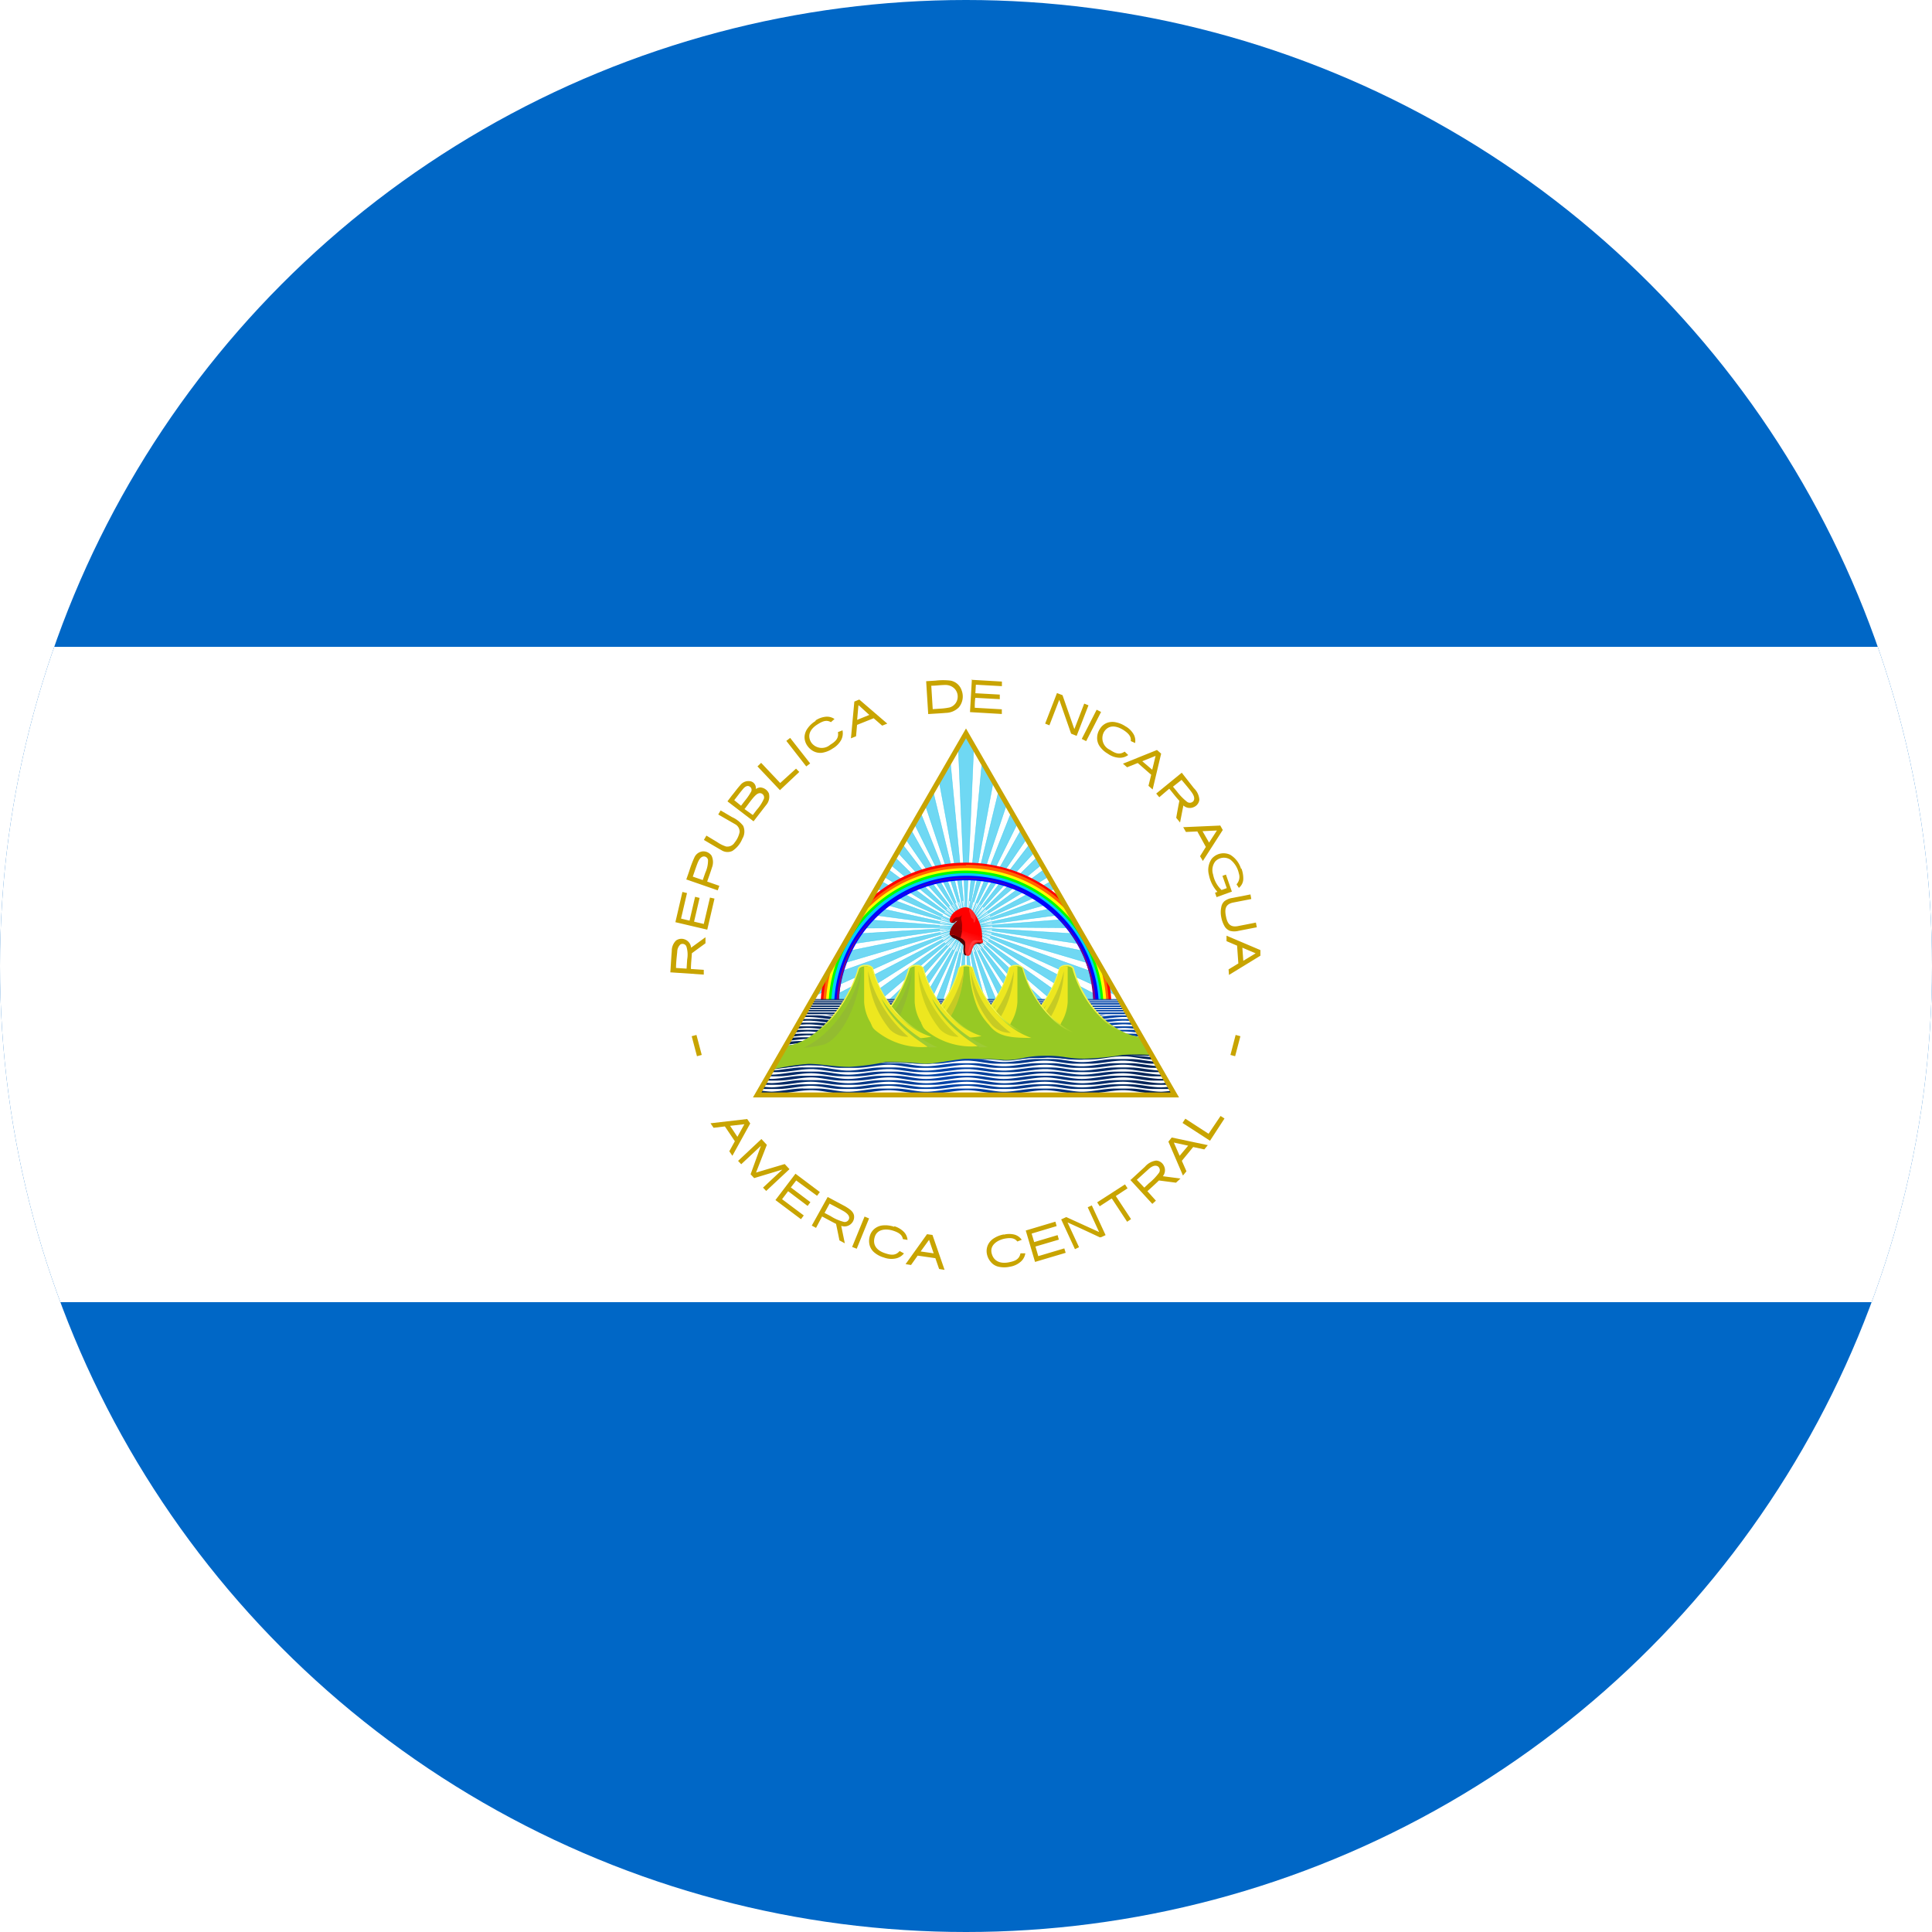 <svg id="Capa_1" data-name="Capa 1" xmlns="http://www.w3.org/2000/svg" xmlns:xlink="http://www.w3.org/1999/xlink" viewBox="0 0 227 227"><defs><style>.cls-1{fill:none;}.cls-2{clip-path:url(#clip-path);}.cls-3{fill:#0067c6;}.cls-4{fill:#fff;}.cls-5{fill:#c8a400;}.cls-6{clip-path:url(#clip-path-2);}.cls-10,.cls-11,.cls-12,.cls-13,.cls-14,.cls-15,.cls-16,.cls-17,.cls-18,.cls-19,.cls-20,.cls-21,.cls-22,.cls-23,.cls-24,.cls-25,.cls-26,.cls-27,.cls-28,.cls-29,.cls-30,.cls-31,.cls-32,.cls-33,.cls-34,.cls-35,.cls-36,.cls-37,.cls-38,.cls-39,.cls-7,.cls-8,.cls-9{fill:#17c0eb;stroke:#17c0eb;opacity:0.62;isolation:isolate;}.cls-7{stroke-width:0.05px;}.cls-8{stroke-width:0.05px;}.cls-9{stroke-width:0.05px;}.cls-10{stroke-width:0.05px;}.cls-11{stroke-width:0.05px;}.cls-12{stroke-width:0.05px;}.cls-13{stroke-width:0.05px;}.cls-14{stroke-width:0.05px;}.cls-15{stroke-width:0.05px;}.cls-16{stroke-width:0.05px;}.cls-17{stroke-width:0.05px;}.cls-18,.cls-21{stroke-width:0.05px;}.cls-19,.cls-20{stroke-width:0.05px;}.cls-22{stroke-width:0.05px;}.cls-23{stroke-width:0.05px;}.cls-24{stroke-width:0.05px;}.cls-25{stroke-width:0.05px;}.cls-26{stroke-width:0.05px;}.cls-27{stroke-width:0.05px;}.cls-28{stroke-width:0.05px;}.cls-29{stroke-width:0.05px;}.cls-30{stroke-width:0.05px;}.cls-31{stroke-width:0.05px;}.cls-32,.cls-35{stroke-width:0.05px;}.cls-33{stroke-width:0.05px;}.cls-34{stroke-width:0.05px;}.cls-36{stroke-width:0.05px;}.cls-37,.cls-39{stroke-width:0.05px;}.cls-38{stroke-width:0.05px;}.cls-40{fill:red;}.cls-41{fill:#f60;}.cls-42{fill:#ff0;}.cls-43{fill:lime;}.cls-44{fill:#0cf;}.cls-45{fill:blue;}.cls-46{fill:purple;}.cls-47{fill:#510000;}.cls-48{fill:url(#Degradado_sin_nombre_3);}.cls-49{fill:#ff2a2a;}.cls-50{fill:url(#Degradado_sin_nombre_2);}.cls-51{fill:#910000;}.cls-52{fill:#ff3a3a;}.cls-53{fill:url(#Degradado_sin_nombre_27);}.cls-54{fill:url(#Degradado_sin_nombre_27-2);}.cls-55{fill:url(#Degradado_sin_nombre_27-3);}.cls-56{fill:url(#Degradado_sin_nombre_27-4);}.cls-57{fill:url(#Degradado_sin_nombre_27-5);}.cls-58{fill:url(#Degradado_sin_nombre_27-6);}.cls-59{fill:url(#Degradado_sin_nombre_27-7);}.cls-60{fill:url(#Degradado_sin_nombre_27-8);}.cls-61{fill:url(#Degradado_sin_nombre_27-9);}.cls-62{fill:url(#Degradado_sin_nombre_27-10);}.cls-63{fill:url(#Degradado_sin_nombre_17);}.cls-64{fill:#97c924;}.cls-65{fill:#ede71f;}.cls-66{fill:#c6cb24;}.cls-67{fill:#9ecb34;}.cls-68{fill:url(#Degradado_sin_nombre_17-2);}.cls-69{fill:url(#Degradado_sin_nombre_17-3);}.cls-70{fill:url(#Degradado_sin_nombre_17-4);}.cls-71{fill:#93bc30;}.cls-72{fill:#ccd11e;}.cls-73{fill:url(#Degradado_sin_nombre_17-5);}.cls-74{fill:url(#Degradado_sin_nombre_27-11);}.cls-75{fill:url(#Degradado_sin_nombre_27-12);}.cls-76{fill:url(#Degradado_sin_nombre_27-13);}.cls-77{fill:url(#Degradado_sin_nombre_27-14);}.cls-78{fill:url(#Degradado_sin_nombre_27-15);}.cls-79{fill:url(#Degradado_sin_nombre_27-16);}.cls-80{fill:url(#Degradado_sin_nombre_27-17);}.cls-81{fill:url(#Degradado_sin_nombre_27-18);}.cls-82{fill:url(#Degradado_sin_nombre_27-19);}.cls-83{fill:url(#Degradado_sin_nombre_27-20);}</style><clipPath id="clip-path"><circle class="cls-1" cx="113.5" cy="113.5" r="113.5"/></clipPath><clipPath id="clip-path-2"><polygon class="cls-1" points="113.5 86.16 88.97 128.65 138.03 128.65 113.5 86.16"/></clipPath><linearGradient id="Degradado_sin_nombre_3" x1="113.29" y1="117.61" x2="114.02" y2="119.78" gradientTransform="matrix(1, 0, 0, -1, 0, 228)" gradientUnits="userSpaceOnUse"><stop offset="0" stop-color="#510000"/><stop offset="0.3" stop-color="#8a0000"/><stop offset="1" stop-color="#a00"/></linearGradient><linearGradient id="Degradado_sin_nombre_2" x1="113.26" y1="117.11" x2="113.83" y2="118.62" gradientTransform="matrix(1, 0, 0, -1, 0, 228)" gradientUnits="userSpaceOnUse"><stop offset="0" stop-color="#ff2a2a"/><stop offset="1" stop-color="red"/></linearGradient><linearGradient id="Degradado_sin_nombre_27" x1="92.13" y1="105.01" x2="165.25" y2="105.01" gradientTransform="matrix(1, 0, 0, -1, 0, 228)" gradientUnits="userSpaceOnUse"><stop offset="0" stop-color="#025"/><stop offset="0.5" stop-color="#04a"/><stop offset="1" stop-color="#025"/></linearGradient><linearGradient id="Degradado_sin_nombre_27-2" x1="92.13" y1="104.32" x2="165.25" y2="104.32" gradientTransform="matrix(1, 0, 0, -1, 0, 226.89)" xlink:href="#Degradado_sin_nombre_27"/><linearGradient id="Degradado_sin_nombre_27-3" x1="92.13" y1="103.64" x2="165.25" y2="103.64" gradientTransform="matrix(1, 0, 0, -1, 0, 225.77)" xlink:href="#Degradado_sin_nombre_27"/><linearGradient id="Degradado_sin_nombre_27-4" x1="92.13" y1="102.95" x2="165.25" y2="102.95" gradientTransform="matrix(1, 0, 0, -1, 0, 224.66)" xlink:href="#Degradado_sin_nombre_27"/><linearGradient id="Degradado_sin_nombre_27-5" x1="92.13" y1="102.27" x2="165.25" y2="102.27" gradientTransform="matrix(1, 0, 0, -1, 0, 223.54)" xlink:href="#Degradado_sin_nombre_27"/><linearGradient id="Degradado_sin_nombre_27-6" x1="92.13" y1="101.58" x2="165.25" y2="101.58" gradientTransform="matrix(1, 0, 0, -1, 0, 222.43)" xlink:href="#Degradado_sin_nombre_27"/><linearGradient id="Degradado_sin_nombre_27-7" x1="92.13" y1="100.89" x2="165.25" y2="100.89" gradientTransform="matrix(1, 0, 0, -1, 0, 221.31)" xlink:href="#Degradado_sin_nombre_27"/><linearGradient id="Degradado_sin_nombre_27-8" x1="92.13" y1="100.21" x2="165.25" y2="100.21" gradientTransform="matrix(1, 0, 0, -1, 0, 220.2)" xlink:href="#Degradado_sin_nombre_27"/><linearGradient id="Degradado_sin_nombre_27-9" x1="92.13" y1="99.52" x2="165.25" y2="99.52" gradientTransform="matrix(1, 0, 0, -1, 0, 219.08)" xlink:href="#Degradado_sin_nombre_27"/><linearGradient id="Degradado_sin_nombre_27-10" x1="92.13" y1="109.63" x2="165.25" y2="109.63" xlink:href="#Degradado_sin_nombre_27"/><linearGradient id="Degradado_sin_nombre_17" x1="124.46" y1="108.98" x2="124.46" y2="106.69" gradientTransform="matrix(1, 0, 0, -1, 0, 228)" gradientUnits="userSpaceOnUse"><stop offset="0" stop-color="#f5f549"/><stop offset="1" stop-color="#97c924"/></linearGradient><linearGradient id="Degradado_sin_nombre_17-2" x1="133.9" y1="108.98" x2="133.9" y2="106.69" gradientTransform="matrix(1, 0, 0, -1, -15.34, 228)" xlink:href="#Degradado_sin_nombre_17"/><linearGradient id="Degradado_sin_nombre_17-3" x1="113.49" y1="108.98" x2="113.49" y2="106.69" xlink:href="#Degradado_sin_nombre_17"/><linearGradient id="Degradado_sin_nombre_17-4" x1="106.08" y1="108.98" x2="106.08" y2="106.69" xlink:href="#Degradado_sin_nombre_17"/><linearGradient id="Degradado_sin_nombre_17-5" x1="115.57" y1="108.98" x2="115.57" y2="106.69" gradientTransform="matrix(1, 0, 0, -1, -15.43, 228)" xlink:href="#Degradado_sin_nombre_17"/><linearGradient id="Degradado_sin_nombre_27-11" x1="-425.35" y1="374.7" x2="-424.96" y2="374.7" gradientTransform="matrix(116.2, 0, 0, -5.85, 49514.72, 2316.17)" xlink:href="#Degradado_sin_nombre_27"/><linearGradient id="Degradado_sin_nombre_27-12" x1="-425.38" y1="410.36" x2="-425" y2="410.36" gradientTransform="matrix(126.73, 0, 0, -1.52, 53995.92, 752.74)" xlink:href="#Degradado_sin_nombre_27"/><linearGradient id="Degradado_sin_nombre_27-13" x1="-425.38" y1="409.84" x2="-425" y2="409.84" gradientTransform="matrix(126.73, 0, 0, -1.52, 53995.92, 751.45)" xlink:href="#Degradado_sin_nombre_27"/><linearGradient id="Degradado_sin_nombre_27-14" x1="-425.38" y1="409.32" x2="-425" y2="409.32" gradientTransform="matrix(126.73, 0, 0, -1.52, 53995.92, 750.17)" xlink:href="#Degradado_sin_nombre_27"/><linearGradient id="Degradado_sin_nombre_27-15" x1="-425.38" y1="408.8" x2="-425" y2="408.8" gradientTransform="matrix(126.73, 0, 0, -1.52, 53995.92, 748.87)" xlink:href="#Degradado_sin_nombre_27"/><linearGradient id="Degradado_sin_nombre_27-16" x1="-425.38" y1="408.28" x2="-425" y2="408.28" gradientTransform="matrix(126.73, 0, 0, -1.52, 53995.92, 747.59)" xlink:href="#Degradado_sin_nombre_27"/><linearGradient id="Degradado_sin_nombre_27-17" x1="-425.38" y1="407.76" x2="-425" y2="407.76" gradientTransform="matrix(126.73, 0, 0, -1.52, 53995.92, 746.3)" xlink:href="#Degradado_sin_nombre_27"/><linearGradient id="Degradado_sin_nombre_27-18" x1="-425.38" y1="407.24" x2="-425" y2="407.24" gradientTransform="matrix(126.73, 0, 0, -1.52, 53995.92, 745.01)" xlink:href="#Degradado_sin_nombre_27"/><linearGradient id="Degradado_sin_nombre_27-19" x1="-425.38" y1="406.72" x2="-425" y2="406.72" gradientTransform="matrix(126.73, 0, 0, -1.52, 53995.92, 743.72)" xlink:href="#Degradado_sin_nombre_27"/><linearGradient id="Degradado_sin_nombre_27-20" x1="-425.38" y1="406.2" x2="-425" y2="406.2" gradientTransform="matrix(126.73, 0, 0, -1.52, 53995.92, 742.44)" xlink:href="#Degradado_sin_nombre_27"/></defs><g class="cls-2"><path class="cls-3" d="M0-1H227V230H0Z"/><path class="cls-4" d="M0,76H227v77H0Z"/><path class="cls-5" d="M78.85,114.25l3.84.26c0-.19,0-.37,0-.56l-1.51-.1c0-.62.08-1.24.11-1.85l1.6-1.17,0-.71-1.69,1.23a1.13,1.13,0,0,0-.68-.95,1.1,1.1,0,0,0-1.08.1,1.67,1.67,0,0,0-.51,1.24c-.07.84-.11,1.68-.17,2.51Zm.58-.52c0-.63.08-1.26.14-1.89a1.22,1.22,0,0,1,.37-.87.49.49,0,0,1,.71.24,3.21,3.21,0,0,1,.09,1.51l-.07,1.09-1.24-.08Zm-.08-5.38,3.75.88.85-3.65-.53-.12-.73,3.1-1.14-.27.65-2.79-.53-.13-.65,2.8-1-.24.7-3-.54-.13-.82,3.53Zm1.35-5,3.63,1.26.19-.53-1.43-.5c.19-.55.39-1.09.56-1.64a1.77,1.77,0,0,0-.05-1.41,1.18,1.18,0,0,0-1-.5,1.2,1.2,0,0,0-1,.69,12.74,12.74,0,0,0-.62,1.63l-.35,1Zm.7-.35c.19-.55.37-1.1.58-1.64.13-.29.29-.63.62-.72a.49.49,0,0,1,.59.42,3.46,3.46,0,0,1-.32,1.48l-.3.86Zm1.31-4.31c.68.4,1.36.81,2.05,1.2a1.32,1.32,0,0,0,1.29.09,3.06,3.06,0,0,0,1.17-1.43,1.64,1.64,0,0,0,.1-1.52A3.47,3.47,0,0,0,86,96l-1.33-.78-.28.48,2,1.15a1,1,0,0,1,.51.91A2.82,2.82,0,0,1,86.31,99a1,1,0,0,1-1,.46,4,4,0,0,1-1.06-.53L83,98.18l-.28.48Zm2.77-4.53,3.06,2.34L90,94.61a1.51,1.51,0,0,0,.34-1.39,1.19,1.19,0,0,0-1-.7,1,1,0,0,0-.54.19.8.8,0,0,0-.6-.91,1.21,1.21,0,0,0-1.22.45c-.36.39-.65.82-1,1.23l-.49.65Zm.77-.12c.36-.45.7-.93,1.08-1.37.17-.2.45-.42.72-.27a.45.45,0,0,1,.19.64,7.19,7.19,0,0,1-.75,1.08l-.42.55L86.25,94Zm1.25,1c.37-.48.72-1,1.11-1.43.2-.21.46-.47.77-.41a.51.51,0,0,1,.38.63,4.8,4.8,0,0,1-.84,1.31l-.47.62-1-.72ZM89,90.05l2.64,2.79,2.27-2.14-.38-.39L91.67,92l0,0,0,0-2.24-2.37Zm3.39-3,2.34,3,.46-.35-2.35-3Zm3.44-2.34a3.1,3.1,0,0,0-.92.84,1.88,1.88,0,0,0-.38,1,1.77,1.77,0,0,0,.28,1,2.07,2.07,0,0,0,.76.71,1.74,1.74,0,0,0,1,.19,3,3,0,0,0,1.26-.5,2.64,2.64,0,0,0,1-1,1.72,1.72,0,0,0,.16-1.14l-.54.21c.14.77-.35,1.14-.91,1.49a1.51,1.51,0,0,1-2.24-.3c-.53-.9,0-1.64.79-2.12.53-.33,1-.55,1.54-.24l.42-.37a1.55,1.55,0,0,0-1-.27,2.63,2.63,0,0,0-1.23.44Zm4.55-2.27-.4,4.31.6-.24.12-1.34h0l1.95-.78,1,.87.6-.24-3.29-2.83-.6.25Zm.53.44L102.14,84l-1.43.58.15-1.69Zm7.91-2.82.24,3.84c.7-.05,1.4-.08,2.09-.14a2.21,2.21,0,0,0,1.5-.64,2,2,0,0,0,.34-2,1.7,1.7,0,0,0-1.3-1.15,7.49,7.49,0,0,0-1.77,0l-1.1.07Zm.6.51c.55,0,1.1-.09,1.66-.09a1.48,1.48,0,0,1,.88.27,1.32,1.32,0,0,1,.56,1.2,1.31,1.31,0,0,1-.94,1.17,7.12,7.12,0,0,1-.91.13l-1.08.07-.17-2.75Zm4.77-.74-.22,3.84,3.74.22,0-.55-3.18-.18c0-.39,0-.78.07-1.17l2.87.16,0-.54-2.87-.16.06-1,3.06.17,0-.54-3.62-.21Zm10,1.6-1.39,3.59.5.2,1.1-2.85.06-.15.06.17,1.33,3.81.65.26,1.39-3.59-.5-.2-1.1,2.85-.06.14-.06-.16-1.33-3.82Zm5.18,2.22-1.75,3.43-.52-.26,1.75-3.43Zm2.9,1.71a3.13,3.13,0,0,0-1.15-.49,1.83,1.83,0,0,0-1.07.07,1.68,1.68,0,0,0-.81.69,1.91,1.91,0,0,0-.33,1,1.7,1.7,0,0,0,.26,1,3,3,0,0,0,1,.93,2.49,2.49,0,0,0,1.29.47,1.64,1.64,0,0,0,1.1-.32l-.42-.4c-.64.45-1.18.15-1.73-.21a1.5,1.5,0,0,1-.66-2.16c.59-.86,1.51-.63,2.26-.16.51.34.93.72.85,1.29l.51.23a1.56,1.56,0,0,0-.16-1,2.58,2.58,0,0,0-.91-.93Zm3.67,2.76-4,1.61.49.42,1.25-.5h0l1.58,1.38-.32,1.3.49.43,1-4.21-.49-.43Zm-.16.67-.4,1.65-1.17-1,1.57-.63Zm3.07,2-3,2.45.36.43,1.17-1c.4.47.78,1,1.19,1.42-.13.65-.25,1.3-.37,2l.45.55.39-2a1.12,1.12,0,0,0,1.22.19,1.07,1.07,0,0,0,.66-.87,2.09,2.09,0,0,0-.64-1.35Zm-.07.78c.42.51.85,1,1.25,1.54.18.27.41.65.2,1a.54.54,0,0,1-.78.08A6.44,6.44,0,0,1,138.29,93l-.47-.57,1-.79ZM143.35,97l-4.33.19.32.56,1.34-.06h0l1,1.82L141,100.6l.33.56,2.34-3.64-.32-.57Zm-.37.58L142.06,99l-.77-1.34,1.69-.08Zm2.84,4.51a2.9,2.9,0,0,0-1.26-1.65,1.82,1.82,0,0,0-2.18.45,2.28,2.28,0,0,0-.34,1.9,4.14,4.14,0,0,0,1,2l-.28.1.18.52,1.8-.65-.7-2-.41.15.51,1.44-.61.22a3.34,3.34,0,0,1-1-1.83,1.67,1.67,0,0,1,.26-1.53,1.4,1.4,0,0,1,1.77-.21,2.83,2.83,0,0,1,1,1.63,1.28,1.28,0,0,1-.22,1.21c-.09.07,0,.16.07.24l.15.24a1.37,1.37,0,0,0,.52-1.08,3.31,3.31,0,0,0-.22-1.2Zm1.11,3-2.16.42a2,2,0,0,0-.9.37,1.2,1.2,0,0,0-.38.72,2.88,2.88,0,0,0,0,1.16h0a3.33,3.33,0,0,0,.4,1.09,1.23,1.23,0,0,0,.63.52,2,2,0,0,0,1,0l2.15-.42-.11-.55-2.1.41c-.94.18-1.26-.31-1.42-1.16h0c-.17-.85-.06-1.43.88-1.61l2.1-.41-.1-.55Zm1.18,6.55-4-1.7,0,.64,1.24.53h0l.15,2.09-1.15.7.05.65,3.69-2.26,0-.65Zm-.58.37-1.45.88-.11-1.54,1.56.66Zm-65.7,9.59-.56.15.62,2.35.56-.15Zm63.35,0,.56.15-.62,2.35-.55-.15Zm-57.39,9.88-4.31.5.36.53,1.33-.16h0l1.17,1.74-.65,1.18.36.53L88.15,132Zm-.33.61-.82,1.48-.86-1.29Zm2,1.74-2.74,2.57.37.39,2.31-2.16-1.21,3.34.42.45,3.31-1-2.27,2.12.37.39,2.74-2.56-.56-.6-3.37,1,1.27-3.26Zm4,4.08L91.11,141l3,2.25.33-.44-2.55-1.91.71-.94,2.29,1.73.33-.44-2.3-1.73.63-.82L96,140.5l.33-.44-2.9-2.18Zm3.77,2.76L95.38,144l.5.27.71-1.34c.55.29,1.09.59,1.64.87.14.65.27,1.29.4,1.94l.63.34-.42-2.05a1.12,1.12,0,0,0,1.2-.28,1.09,1.09,0,0,0,.29-1c-.14-.5-.63-.76-1-1l-2.08-1.11Zm.24.75c.58.31,1.17.61,1.74.94.26.18.6.43.56.78a.52.52,0,0,1-.65.42,5.44,5.44,0,0,1-1.54-.68l-.7-.37.59-1.09Zm4.11,1.52-1.46,3.57.54.21,1.45-3.56Zm3.47,1.2a3.16,3.16,0,0,0-1.23-.17,1.81,1.81,0,0,0-1,.35,1.67,1.67,0,0,0-.61.87,2,2,0,0,0-.06,1,1.7,1.7,0,0,0,.51.91,3,3,0,0,0,1.19.65,2.51,2.51,0,0,0,1.36.12,1.67,1.67,0,0,0,1-.6l-.51-.28c-.5.6-1.1.46-1.73.25-1-.33-1.47-1-1.19-1.91s1.29-1,2.13-.74c.59.19,1.09.44,1.17,1l.55.09a1.53,1.53,0,0,0-.42-.93,2.62,2.62,0,0,0-1.12-.67Zm3.87.87-2.52,3.52.64.1.78-1.1h0l2.08.3.44,1.27.64.1-1.42-4.1Zm.23.64.55,1.61-1.53-.22,1-1.38Zm8.8-.61a3.17,3.17,0,0,0-1.17.45,1.81,1.81,0,0,0-.71.8,1.72,1.72,0,0,0-.11,1.06,2,2,0,0,0,.46.93,1.63,1.63,0,0,0,.89.55,3.11,3.11,0,0,0,1.36,0,2.51,2.51,0,0,0,1.24-.57,1.6,1.6,0,0,0,.56-1h-.57c-.15.77-.74.93-1.39,1.06-1,.19-1.78-.15-2-1.08s.64-1.51,1.5-1.7c.61-.11,1.17-.14,1.52.33l.52-.2a1.57,1.57,0,0,0-.82-.6,2.56,2.56,0,0,0-1.3,0Zm2.57-.46,1.09,3.69,3.6-1.07-.16-.52-3.06.91-.33-1.13,2.75-.81-.15-.53-2.75.82-.3-1,2.94-.88-.15-.52Zm4.16-1.31,1.62,3.5.48-.23-1.35-2.91c1.25.56,2.49,1.14,3.73,1.72.09.07.17,0,.25,0l.49-.23-1.62-3.49-.48.22,1.34,2.91L125.28,143l-.63.29Zm4.23-2,.3.46,1.38-.9.05,0,0,0,1.79,2.72.46-.31-1.79-2.71,0,0,0,0,1.38-.91-.3-.46Zm3.88-2.65,2.6,2.83.42-.38-1-1.11c.46-.42.92-.83,1.36-1.26l2,.26.53-.49-2.07-.27a1.13,1.13,0,0,0,.12-1.23,1.07,1.07,0,0,0-.9-.61,2.1,2.1,0,0,0-1.32.72l-1.67,1.54Zm.78,0c.49-.44,1-.9,1.47-1.33.26-.2.63-.45,1-.25a.55.55,0,0,1,.12.78,6.7,6.7,0,0,1-1.17,1.21l-.54.51Zm3.7-4.5,1.72,4,.41-.5-.54-1.23h0l1.33-1.62,1.31.28.41-.5-4.24-.9-.4.5Zm.67.13,1.66.36-1,1.19-.68-1.55Zm1-2.31,3.23,2.09,1.7-2.61-.46-.3L142,133.21l0,0,0,0-2.73-1.77Z"/><g class="cls-6"><path class="cls-4" d="M113.5,86.18l-12.12,21-5.94,10.29h36.12l-5.67-9.82L113.5,86.18Z"/><g id="d"><g id="c"><path class="cls-7" d="M113.5,86.18l-.91,1.57.91,21.17.91-21.17Z"/><path class="cls-4" d="M113.5,105.84h0l0,1.2,0-1.2Z"/></g><g id="c-2" data-name="c"><path class="cls-8" d="M135.13,101.89l-1.78-.38-19.85,7.41,20.41-5.68Z"/><path class="cls-4" d="M116.43,108l0,0-1.12.42,1.15-.32Z"/></g><g id="c-3" data-name="c"><path class="cls-9" d="M126.87,127.31l-.19-1.8L113.5,108.92l11.71,17.66Z"/><path class="cls-4" d="M115.31,111.41l0,0-.75-.93.67,1Z"/></g><g id="c-4" data-name="c"><path class="cls-9" d="M100.13,127.31l1.66-.73,11.71-17.66-13.18,16.59Z"/><path class="cls-4" d="M111.69,111.41l0,0,.67-1-.75.93Z"/></g><g id="c-5" data-name="c"><path class="cls-8" d="M91.87,101.89l1.22,1.35,20.41,5.68-19.85-7.41Z"/><path class="cls-4" d="M110.57,108v0l1.15.32-1.12-.42Z"/></g></g><g id="d-2" data-name="d"><g id="c-6" data-name="c"><path class="cls-10" d="M116.67,86.4l-1.12,1.43-2,21.09,3.85-20.84Z"/><path class="cls-4" d="M113.93,105.87h-.05l-.12,1.2.22-1.18Z"/></g><g id="c-7" data-name="c"><path class="cls-11" d="M135.9,105l-1.71-.62-20.69,4.57,21-2.79Z"/><path class="cls-4" d="M116.53,108.38v0l-1.17.26,1.19-.16Z"/></g><g id="c-8" data-name="c"><path class="cls-12" d="M124.18,129l.06-1.82L113.5,108.92,122.64,128Z"/><path class="cls-4" d="M115,111.63l0,0-.61-1,.52,1.08Z"/></g><g id="c-9" data-name="c"><path class="cls-13" d="M97.7,125.27l1.75-.5,14-15.85L98.14,123.51Z"/><path class="cls-4" d="M111.36,111.13l0,0,.8-.9-.87.82Z"/></g><g id="c-10" data-name="c"><path class="cls-11" d="M93.06,99l1,1.5,19.42,8.47L94.87,98.82Z"/><path class="cls-4" d="M110.73,107.57l0,0,1.1.48-1-.57Z"/></g></g><g id="d-3" data-name="d"><g id="c-11" data-name="c"><path class="cls-14" d="M119.77,87.06l-1.31,1.26-5,20.6,6.71-20.1Z"/><path class="cls-4" d="M114.35,106h0l-.28,1.16.38-1.14Z"/></g><g id="c-12" data-name="c"><path class="cls-15" d="M136.23,108.12l-1.61-.85-21.12,1.65,21.19.16Z"/><path class="cls-4" d="M116.58,108.81v0l-1.19.09h1.2Z"/></g><g id="c-13" data-name="c"><path class="cls-16" d="M121.28,130.29l.31-1.79-8.09-19.58,6.39,20.2Z"/><path class="cls-4" d="M114.55,111.81l0,0-.46-1.11.36,1.14Z"/></g><g id="c-14" data-name="c"><path class="cls-16" d="M95.58,122.92l1.8-.26,16.12-13.74L96.26,121.23Z"/><path class="cls-4" d="M111.08,110.81l0,0,.91-.78-1,.7Z"/></g><g id="c-15" data-name="c"><path class="cls-15" d="M94.65,96.2l.79,1.63,18.06,11.09-17-12.59Z"/><path class="cls-4" d="M111,107.2l0,0,1,.63-1-.72Z"/></g></g><g id="d-4" data-name="d"><g id="c-16" data-name="c"><path class="cls-17" d="M122.75,88.14l-1.47,1.07-7.78,19.71,9.44-19Z"/><path class="cls-4" d="M114.75,106.11l0,0-.44,1.11.54-1.07Z"/></g><g id="c-17" data-name="c"><path class="cls-18" d="M136.12,111.29l-1.47-1.06-21.15-1.31,21,3.11Z"/><path class="cls-4" d="M116.56,109.24v0l-1.2-.08,1.18.18Z"/></g><g id="c-18" data-name="c"><path class="cls-19" d="M118.23,131.16l.56-1.73-5.29-20.51L117,129.81Z"/><path class="cls-4" d="M114.14,111.93l0,0-.3-1.16.2,1.19Z"/></g><g id="c-19" data-name="c"><path class="cls-20" d="M93.81,120.29h1.81l17.88-11.37-18.79,9.79Z"/><path class="cls-4" d="M110.84,110.46l0,0,1-.64-1.06.55Z"/></g><g id="c-20" data-name="c"><path class="cls-21" d="M96.6,93.7l.56,1.73,16.34,13.49L98.38,94.08Z"/><path class="cls-4" d="M111.21,106.86l0,0,.92.76-.85-.84Z"/></g></g><g id="d-5" data-name="d"><g id="c-21" data-name="c"><path class="cls-22" d="M125.55,89.63l-1.6.85L113.5,108.92l12-17.47Z"/><path class="cls-4" d="M115.13,106.31l0,0-.59,1,.67-1Z"/></g><g id="c-22" data-name="c"><path class="cls-23" d="M135.57,114.42l-1.31-1.26-20.76-4.24,20.32,6Z"/><path class="cls-4" d="M116.49,109.66v0l-1.18-.24,1.15.34Z"/></g><g id="c-23" data-name="c"><path class="cls-24" d="M115.09,131.6l.79-1.63-2.38-21,.57,21.18Z"/><path class="cls-4" d="M113.72,112h0l-.14-1.19,0,1.2Z"/></g><g id="c-24" data-name="c"><path class="cls-24" d="M92.42,117.44l1.79.25,19.29-8.77-20,7.09Z"/><path class="cls-4" d="M110.65,110.07l0,.05,1.09-.5-1.13.4Z"/></g><g id="c-25" data-name="c"><path class="cls-23" d="M98.88,91.5l.32,1.78,14.3,15.64-12.91-16.8Z"/><path class="cls-4" d="M111.52,106.56l0,0,.81.89-.73-1Z"/></g></g><g id="d-6" data-name="d"><g id="c-26" data-name="c"><path class="cls-25" d="M128.12,91.5l-1.71.62-12.91,16.8,14.3-15.64Z"/><path class="cls-4" d="M115.48,106.56l0,0-.73,1,.81-.89Z"/></g><g id="c-27" data-name="c"><path class="cls-26" d="M134.59,117.44,133.47,116l-20-7.09,19.29,8.77Z"/><path class="cls-4" d="M116.35,110.07l0,0-1.13-.4,1.09.5Z"/></g><g id="c-28" data-name="c"><path class="cls-27" d="M111.91,131.6l1-1.5.57-21.18-2.38,21Z"/><path class="cls-4" d="M113.29,112h0l0-1.2-.14,1.19Z"/></g><g id="c-29" data-name="c"><path class="cls-27" d="M91.44,114.42l1.74.5,20.32-6-20.76,4.24Z"/><path class="cls-4" d="M110.51,109.66l0,0,1.15-.34-1.18.24Z"/></g><g id="c-30" data-name="c"><path class="cls-26" d="M101.45,89.63l.06,1.82,12,17.47L103.05,90.48Z"/><path class="cls-4" d="M111.87,106.31l0,0,.68,1-.6-1Z"/></g></g><g id="d-7" data-name="d"><g id="c-31" data-name="c"><path class="cls-28" d="M130.4,93.7l-1.78.38L113.5,108.92l16.34-13.49Z"/><path class="cls-4" d="M115.79,106.86l0,0-.85.84.92-.76Z"/></g><g id="c-32" data-name="c"><path class="cls-29" d="M133.19,120.29l-.9-1.58-18.79-9.79,17.88,11.37Z"/><path class="cls-4" d="M116.17,110.46l0,0-1.06-.55,1,.64Z"/></g><g id="c-33" data-name="c"><path class="cls-30" d="M108.77,131.16l1.22-1.35,3.51-20.89-5.29,20.51Z"/><path class="cls-4" d="M112.86,111.93h0l.2-1.19-.3,1.16Z"/></g><g id="c-34" data-name="c"><path class="cls-30" d="M90.89,111.29l1.65.74,21-3.11-21.15,1.31Z"/><path class="cls-4" d="M110.44,109.24v.05l1.18-.18-1.19.08Z"/></g><g id="c-35" data-name="c"><path class="cls-29" d="M104.25,88.14,104.06,90l9.44,19-7.78-19.71Z"/><path class="cls-4" d="M112.25,106.11l0,0,.54,1.07-.44-1.11Z"/></g></g><g id="d-8" data-name="d"><g id="c-36" data-name="c"><path class="cls-31" d="M132.35,96.2l-1.81.13-17,12.59,18.06-11.09Z"/><path class="cls-4" d="M116.05,107.2l0,0-1,.72,1-.63Z"/></g><g id="c-37" data-name="c"><path class="cls-32" d="M131.42,122.92l-.68-1.69L113.5,108.92l16.12,13.74Z"/><path class="cls-4" d="M115.93,110.81l0,0-1-.7.91.78Z"/></g><g id="c-38" data-name="c"><path class="cls-33" d="M105.72,130.29l1.39-1.17,6.39-20.2-8.09,19.58Z"/><path class="cls-4" d="M112.45,111.81h0l.36-1.14-.46,1.11Z"/></g><g id="c-39" data-name="c"><path class="cls-34" d="M90.77,108.12l1.54,1,21.19-.16-21.12-1.65Z"/><path class="cls-4" d="M110.43,108.81v0h1.2l-1.19-.09Z"/></g><g id="c-40" data-name="c"><path class="cls-35" d="M107.23,87.06l-.44,1.76,6.71,20.1-5-20.6Z"/><path class="cls-4" d="M112.65,106h-.05l.38,1.14L112.7,106Z"/></g></g><g id="d-9" data-name="d"><g id="c-41" data-name="c"><path class="cls-36" d="M133.94,99l-1.81-.13-18.63,10.1,19.42-8.47Z"/><path class="cls-4" d="M116.27,107.57l0,0-1,.57,1.1-.48Z"/></g><g id="c-42" data-name="c"><path class="cls-37" d="M129.3,125.27l-.44-1.76L113.5,108.92l14,15.85Z"/><path class="cls-4" d="M115.64,111.13l0,0-.86-.82.79.9Z"/></g><g id="c-43" data-name="c"><path class="cls-38" d="M102.82,129l1.54-1,9.14-19.11-10.74,18.26Z"/><path class="cls-4" d="M112.06,111.63l0,0,.52-1.08-.61,1Z"/></g><g id="c-44" data-name="c"><path class="cls-38" d="M91.11,105l1.39,1.16,21,2.79-20.69-4.57Z"/><path class="cls-4" d="M110.47,108.38v.05l1.19.16-1.17-.26Z"/></g><g id="c-45" data-name="c"><path class="cls-39" d="M110.34,86.4l-.68,1.68,3.84,20.84-2-21.09Z"/><path class="cls-4" d="M113.07,105.87h0l.22,1.18-.12-1.2Z"/></g></g><path class="cls-40" d="M113.5,101.36a17,17,0,0,0-11.15,4.14l-5.65,9.78a17.83,17.83,0,0,0-.29,3.18h1.94a15.15,15.15,0,0,1,30.3,0h1.94a17.58,17.58,0,0,0-.29-3.18l-5.65-9.78A17,17,0,0,0,113.5,101.36Z"/><path class="cls-41" d="M113.5,101.67a16.72,16.72,0,0,0-11.66,4.72l-4.63,8a16.19,16.19,0,0,0-.49,4h1.63a15.15,15.15,0,0,1,30.3,0h1.64a17,17,0,0,0-.5-4.06l-4.63-8a16.72,16.72,0,0,0-11.66-4.72Z"/><path class="cls-42" d="M113.5,102a16.41,16.41,0,0,0-12.3,5.51l-3.35,5.81a16.37,16.37,0,0,0-.82,5.15h1.32a15.15,15.15,0,0,1,30.3,0H130a16.24,16.24,0,0,0-.82-5.15l-3.35-5.81A16.41,16.41,0,0,0,113.5,102Z"/><path class="cls-43" d="M113.5,102.29a16.15,16.15,0,0,0-13.44,7.18L99,111.35a16.06,16.06,0,0,0-1.65,7.11h1a15.15,15.15,0,0,1,30.3,0h1a16,16,0,0,0-1.65-7.1l-1.09-1.9a16.15,16.15,0,0,0-13.43-7.17Z"/><path class="cls-44" d="M113.5,102.6a15.86,15.86,0,0,0-15.86,15.86h.71a15.15,15.15,0,0,1,30.3,0h.71A15.86,15.86,0,0,0,113.5,102.6Z"/><path class="cls-45" d="M113.5,102.9A15.56,15.56,0,0,0,98,118.46h.52a15,15,0,0,1,30.06,0h.53A15.56,15.56,0,0,0,113.5,102.9Z"/><path class="cls-46" d="M113.5,103.21a15.24,15.24,0,0,0-15.24,15.25v.28h.31v-.28a14.94,14.94,0,1,1,29.87,0c0,.09,0,.19,0,.28h.31v-.28A15.24,15.24,0,0,0,113.5,103.21Z"/><path class="cls-47" d="M113.65,109.94c-.25,0-.47-.18-.68-.23a.85.85,0,0,0-.28.8c.1,0,.12.14.34.33s.19.3.17.76c0,.19,0,.61.23.65s.36-.14.42-.45a1.85,1.85,0,0,1,.26-.66c.12-.71-.07-1-.46-1.2Z"/><path class="cls-40" d="M112.41,108.17c-.23,0-.59.39-.75.18a.54.54,0,0,1,0-.54,1.8,1.8,0,0,1,.83-.89c.92-.54,1.5-.37,2,.4a5.15,5.15,0,0,1,.86,2.07c0,.2.11.54-.06.72-.52.53-1.77-.55-2.5-.38-.25.06-.53.24-.76.08s0-.38.1-.5a2,2,0,0,0,.53-1.21c0-.18,0,.06-.2.07Z"/><path class="cls-48" d="M112.32,107.79c-.42.17-.37.42-.58.61a.44.44,0,0,0,.52-.11,1.39,1.39,0,0,1,.26-.14,2.09,2.09,0,0,0-.26.26,2,2,0,0,0-.52.71,1.78,1.78,0,0,0-.14.69,1.07,1.07,0,0,0,.6.47c.78.32.93.94,1.72.94.63,0,.53-.4,1-.32s.66-.26.25-.47a5.34,5.34,0,0,0-2.07,0,9.12,9.12,0,0,1-.06-1.69c0-.68-.24-.72,0-1.27-.22.34-.49.28-.77.31Z"/><path class="cls-49" d="M113.86,106.73a1.16,1.16,0,0,0,0,.23c0,.13.07.27.11.39s.06.22.09.35.15.2.27.28,0,.4.12.41.19-.41.19-.48a2.29,2.29,0,0,0,0-.25c0-.11-.1-.22-.16-.33h0a.75.75,0,0,0-.07-.12,1.36,1.36,0,0,0-.3-.33l0,0-.1-.07-.08,0Z"/><path class="cls-50" d="M114,109.66c-.28-.07-.55-.21-.78-.28-.47-.14-1-.44-1.3-.31-.12.05-.11.17-.15.35s-.23.51,0,.41,1,.28,1.19.42a1,1,0,0,1,.42.4,2.88,2.88,0,0,1,0,.88c0,.22.05.71.27.77s.41-.13.5-.48a2.48,2.48,0,0,1,.29-.74.75.75,0,0,1,.51-.33c.22,0,.54.18.54-.08s-.15-.33-.09-.56-.15-.14-.32-.22c-.4-.12-.76-.16-1-.23Z"/><path class="cls-51" d="M112.87,110.24c-.13-.07-.89-.57-1.17-.41-.09,0-.12,0-.12-.1a1.15,1.15,0,0,1,.07-.34.74.74,0,0,1,.19-.4c.27-.23.88.22,1.2.34,0,.16-.18.9-.17.91Z"/><path class="cls-52" d="M114.18,111.19c.35-.62.58-.54,1-.53.14,0,.18-.13.15-.26-.11.24-.64,0-.93.1-.61.27-.5,1.45-.78,1.57.3.25.43-.67.55-.88Z"/><path class="cls-4" d="M95.44,117.46l-3.83,6.63h43.78l-3.83-6.63Z"/><g id="i"><path id="h" class="cls-53" d="M94.13,122.74a15,15,0,0,0-1.81.13l-.19.33c.94-.08,1.81-.25,2.75-.27,1.27,0,2.42.32,3.77.32.59,0,1.17,0,1.74,0,1.35,0,2.5-.29,3.77-.32s2.43.32,3.78.32c.58,0,1.22,0,1.74,0,1.35,0,2.49-.29,3.76-.32s2.41.32,3.76.32c.59,0,1.17,0,1.75,0,1.35,0,2.5-.29,3.77-.32s2.42.32,3.77.32c.58,0,1.16,0,1.74,0,1.35,0,2.49-.29,3.76-.32,1,0,1.89.2,2.88.28l-.2-.35a14.92,14.92,0,0,0-1.68-.12c-.59,0-1.17,0-1.75,0-1.35,0-2.49.29-3.76.32s-2.42-.32-3.77-.32c-.58,0-1.16,0-1.74,0-1.35,0-2.5.29-3.77.32s-2.42-.32-3.76-.32c-.59,0-1.18,0-1.76,0-1.34,0-2.49.29-3.76.32s-2.41-.32-3.76-.32c-.58,0-1.16,0-1.74,0-1.35,0-2.5.29-3.77.32s-2.42-.32-3.76-.32c-.59,0-1.18,0-1.76,0Z"/><path id="h-2" data-name="h" class="cls-54" d="M94.13,122.31a13.15,13.15,0,0,0-1.81.14l-.19.32c.94-.08,1.81-.25,2.75-.27,1.27,0,2.42.32,3.77.32h1.74c1.35,0,2.5-.29,3.77-.32s2.43.32,3.78.32h1.74c1.35,0,2.49-.29,3.76-.32s2.41.32,3.76.32H119c1.35,0,2.5-.29,3.77-.32s2.42.32,3.77.32h1.74c1.35,0,2.49-.29,3.76-.32,1,0,1.89.2,2.88.28l-.2-.35a14.92,14.92,0,0,0-1.68-.12c-.59,0-1.17,0-1.75,0-1.35,0-2.49.29-3.76.32s-2.42-.32-3.77-.32c-.58,0-1.16,0-1.74,0-1.35,0-2.5.29-3.77.32s-2.42-.32-3.76-.32c-.59,0-1.18,0-1.76,0-1.34,0-2.49.29-3.76.32s-2.41-.32-3.76-.32c-.58,0-1.16,0-1.74,0-1.35,0-2.5.29-3.77.32s-2.42-.32-3.76-.32c-.59,0-1.18,0-1.76,0Z"/><path id="h-3" data-name="h" class="cls-55" d="M94.13,121.88a13.15,13.15,0,0,0-1.81.14l-.19.32c.94-.08,1.81-.25,2.75-.27,1.27,0,2.42.32,3.77.32.59,0,1.17,0,1.74,0,1.35,0,2.5-.29,3.77-.32s2.43.32,3.78.32c.58,0,1.22,0,1.74,0,1.35,0,2.49-.29,3.76-.32s2.41.32,3.76.32c.59,0,1.17,0,1.75,0,1.35,0,2.5-.29,3.77-.32s2.42.32,3.77.32c.58,0,1.16,0,1.74,0,1.35,0,2.49-.29,3.76-.32,1,0,1.89.2,2.88.28l-.2-.35a14.92,14.92,0,0,0-1.68-.12c-.59,0-1.17,0-1.75,0-1.35,0-2.49.29-3.76.32s-2.42-.32-3.77-.32c-.58,0-1.16,0-1.74,0-1.35,0-2.5.29-3.77.32s-2.42-.32-3.76-.32c-.59,0-1.18,0-1.76,0-1.34,0-2.49.29-3.76.32s-2.41-.32-3.76-.32c-.58,0-1.16,0-1.74,0-1.35,0-2.5.29-3.77.32s-2.42-.32-3.76-.32c-.59,0-1.18,0-1.76,0Z"/></g><g id="i-2" data-name="i"><path id="h-4" data-name="h" class="cls-56" d="M94.13,121.45a14.93,14.93,0,0,0-1.81.14l-.19.32c.94-.08,1.81-.25,2.75-.27,1.27,0,2.42.32,3.77.32h1.74c1.35,0,2.5-.29,3.77-.32s2.43.32,3.78.32h1.74c1.35,0,2.49-.29,3.76-.32s2.41.32,3.76.32H119c1.35,0,2.5-.29,3.77-.32s2.42.32,3.77.32h1.74c1.35,0,2.49-.29,3.76-.32,1,0,1.89.2,2.88.28l-.2-.35a14.92,14.92,0,0,0-1.68-.12c-.59,0-1.17,0-1.75,0-1.35,0-2.49.29-3.76.32s-2.42-.32-3.77-.32c-.58,0-1.16,0-1.74,0-1.35,0-2.5.29-3.77.32s-2.42-.32-3.76-.32c-.59,0-1.18,0-1.76,0-1.34,0-2.49.29-3.76.32s-2.41-.32-3.76-.32c-.58,0-1.16,0-1.74,0-1.35,0-2.5.29-3.77.32s-2.42-.32-3.76-.32c-.59,0-1.18,0-1.76,0Z"/><path id="h-5" data-name="h" class="cls-57" d="M94.13,121a14.93,14.93,0,0,0-1.81.14l-.19.32c.94-.08,1.81-.25,2.75-.27,1.27,0,2.42.32,3.77.32.59,0,1.17,0,1.74,0,1.35,0,2.5-.29,3.77-.32s2.43.32,3.78.32c.58,0,1.22,0,1.74,0,1.35,0,2.49-.29,3.76-.32s2.41.32,3.76.32c.59,0,1.17,0,1.75,0,1.35,0,2.5-.29,3.77-.32s2.42.32,3.77.32c.58,0,1.16,0,1.74,0,1.35,0,2.49-.29,3.76-.32,1,0,1.89.2,2.88.28l-.2-.34A12.86,12.86,0,0,0,133,121c-.59,0-1.17,0-1.75,0-1.35,0-2.49.29-3.76.32s-2.42-.32-3.77-.32c-.58,0-1.16,0-1.74,0-1.35,0-2.5.29-3.77.32s-2.42-.32-3.76-.32c-.59,0-1.18,0-1.76,0-1.34,0-2.49.29-3.76.32s-2.41-.32-3.76-.32c-.58,0-1.16,0-1.74,0-1.35,0-2.5.29-3.77.32s-2.42-.32-3.76-.32c-.59,0-1.18,0-1.76,0Z"/><path id="h-6" data-name="h" class="cls-58" d="M94.13,120.59a14.93,14.93,0,0,0-1.81.14l-.19.32c.94-.08,1.81-.25,2.75-.27,1.27,0,2.42.32,3.77.32.59,0,1.17,0,1.74,0,1.35,0,2.5-.29,3.77-.32s2.43.32,3.78.32h1.74c1.35,0,2.49-.29,3.76-.32s2.41.32,3.76.32c.59,0,1.17,0,1.75,0,1.35,0,2.5-.29,3.77-.32s2.42.32,3.77.32c.58,0,1.16,0,1.74,0,1.35,0,2.49-.29,3.76-.32,1,0,1.89.2,2.88.28l-.2-.34a12.86,12.86,0,0,0-1.68-.13c-.59,0-1.17,0-1.75,0-1.35,0-2.49.29-3.76.32s-2.42-.32-3.77-.32c-.58,0-1.16,0-1.74,0-1.35,0-2.5.29-3.77.32s-2.42-.32-3.76-.32c-.59,0-1.18,0-1.76,0-1.34,0-2.49.29-3.76.32s-2.41-.32-3.76-.32c-.58,0-1.16,0-1.74,0-1.35,0-2.5.29-3.77.32s-2.42-.32-3.76-.32c-.59,0-1.18,0-1.76,0Z"/></g><g id="i-3" data-name="i"><path id="h-7" data-name="h" class="cls-59" d="M94.13,120.16a14.93,14.93,0,0,0-1.81.14l-.19.32c.94-.08,1.81-.25,2.75-.27,1.27,0,2.42.32,3.77.32.59,0,1.17,0,1.74,0,1.35,0,2.5-.29,3.77-.32s2.43.32,3.78.32c.58,0,1.22,0,1.74,0,1.35,0,2.49-.29,3.76-.32s2.41.32,3.76.32c.59,0,1.17,0,1.75,0,1.35,0,2.5-.29,3.77-.32s2.42.32,3.77.32c.58,0,1.16,0,1.74,0,1.35,0,2.49-.29,3.76-.32,1,0,1.89.2,2.88.28l-.2-.34a12.86,12.86,0,0,0-1.68-.13c-.59,0-1.17,0-1.75,0-1.35,0-2.49.29-3.76.32s-2.42-.32-3.77-.32c-.58,0-1.16,0-1.74,0-1.35,0-2.5.29-3.77.32s-2.42-.32-3.76-.32c-.59,0-1.18,0-1.76,0-1.34,0-2.49.29-3.76.32s-2.41-.32-3.76-.32c-.58,0-1.16,0-1.74,0-1.35,0-2.5.29-3.77.32s-2.42-.32-3.76-.32c-.59,0-1.18,0-1.76,0Z"/><path id="h-8" data-name="h" class="cls-60" d="M94.13,119.73a14.93,14.93,0,0,0-1.81.14l-.19.33c.94-.09,1.81-.25,2.75-.28,1.27,0,2.42.32,3.77.32.59,0,1.17,0,1.74,0,1.35,0,2.5-.29,3.77-.32s2.43.32,3.78.32h1.74c1.35,0,2.49-.29,3.76-.32s2.41.32,3.76.32c.59,0,1.17,0,1.75,0,1.35,0,2.5-.29,3.77-.32s2.42.32,3.77.32c.58,0,1.16,0,1.74,0,1.35,0,2.49-.29,3.76-.32,1,0,1.89.2,2.88.28l-.2-.34a12.86,12.86,0,0,0-1.68-.13c-.59,0-1.17,0-1.75,0-1.35,0-2.49.29-3.76.32s-2.42-.32-3.77-.32c-.58,0-1.16,0-1.74,0-1.35,0-2.5.29-3.77.32s-2.42-.32-3.76-.32c-.59,0-1.18,0-1.76,0-1.34,0-2.49.29-3.76.32s-2.41-.32-3.76-.32c-.58,0-1.16,0-1.74,0-1.35,0-2.5.29-3.77.32s-2.42-.32-3.76-.32c-.59,0-1.18,0-1.76,0Z"/><path id="h-9" data-name="h" class="cls-61" d="M94.13,119.3a14.93,14.93,0,0,0-1.81.14l-.19.33c.94-.09,1.81-.25,2.75-.28,1.27,0,2.42.32,3.77.32.59,0,1.17,0,1.74,0,1.35,0,2.5-.29,3.77-.32s2.43.32,3.78.32c.58,0,1.22,0,1.74,0,1.35,0,2.49-.29,3.76-.32s2.41.32,3.76.32c.59,0,1.17,0,1.75,0,1.35,0,2.5-.29,3.77-.32s2.42.32,3.77.32c.58,0,1.16,0,1.74,0,1.35,0,2.49-.29,3.76-.32,1,0,1.89.2,2.88.28l-.2-.34a12.86,12.86,0,0,0-1.68-.13c-.59,0-1.17,0-1.75,0-1.35,0-2.49.29-3.76.32s-2.42-.32-3.77-.32c-.58,0-1.16,0-1.74,0-1.35,0-2.5.29-3.77.32s-2.42-.32-3.76-.32c-.59,0-1.18,0-1.76,0-1.34,0-2.49.29-3.76.32s-2.41-.32-3.76-.32c-.58,0-1.16,0-1.74,0-1.35,0-2.5.29-3.77.32s-2.42-.32-3.76-.32c-.59,0-1.18,0-1.76,0Z"/></g><path class="cls-62" d="M95.49,117.38l0,.09h36.12l-.05-.09Zm-.08.15,0,.08h36.28l0-.08Zm-.08.13-.08.14h36.5l-.08-.14Zm-.12.21-.1.17h36.78l-.1-.17Zm-.16.27-.09.17H132l-.09-.17Zm-.15.27-.09.16H132.2l-.1-.16Zm-.15.26-.1.17h37.7l-.1-.17Zm-.17.29-.11.2h38.07l-.12-.2Zm2.5.28c1.33.26,1.46,0,1.46,0Zm31.38,0s.13.26,1.46,0Z"/><g id="k"><path class="cls-63" d="M125.29,113.37a1,1,0,0,0-.85.34c-1.06,4.07-4.55,8.21-8.71,8.21h-3.11v4.15h23.69l-2.38-4.22c-3.74-.56-6.8-4.38-7.77-8.14a1,1,0,0,0-.87-.34Z"/><path class="cls-64" d="M125.29,113.54a1.19,1.19,0,0,0-.59.13.39.39,0,0,0-.12.11h0a12.85,12.85,0,0,1-3.21,5.66,8,8,0,0,1-5.62,2.63h-3v3.82h23.44L134,122a8.41,8.41,0,0,1-4.8-2.58,13,13,0,0,1-3.21-5.66h0a.93.93,0,0,0-.13-.1,1.08,1.08,0,0,0-.6-.14Z"/><path class="cls-65" d="M125.29,113.54h.16c0,1.16,0,3.12,0,4.16a5.28,5.28,0,0,1-.77,2.48c-.21.6-.38.37-.91,1.1a10,10,0,0,1-2,.47,15,15,0,0,1-4.19,0,8.85,8.85,0,0,0,3.76-2.36,10.17,10.17,0,0,0,.82-.92,12.74,12.74,0,0,0,1.16-1.73c.14-.24.27-.48.39-.73s.34-.75.48-1.13c.05-.12.09-.25.13-.38s.16-.51.23-.77h0a.39.39,0,0,1,.12-.11l.22-.09h0a1.71,1.71,0,0,1,.36,0Z"/><path class="cls-66" d="M125,114.09a11.38,11.38,0,0,1-2.56,6.86,3,3,0,0,1-2.17.87A14.86,14.86,0,0,0,125,114.09Z"/><path class="cls-67" d="M122.93,118.09a11.94,11.94,0,0,1-3.4,3.86,9.91,9.91,0,0,1-1.08,0c1-.09,3.16-2,4.48-3.88Z"/></g><g id="k-2" data-name="k"><path class="cls-68" d="M119.39,113.37a1,1,0,0,0-.86.34c-1.06,4.07-4.55,8.21-8.7,8.21h-3.11v4.15H130.4L128,121.85c-3.74-.56-6.79-4.38-7.77-8.14a1,1,0,0,0-.86-.34Z"/><path class="cls-64" d="M119.39,113.54a1.16,1.16,0,0,0-.59.13.38.38,0,0,0-.13.11h0a12.83,12.83,0,0,1-3.2,5.66,8,8,0,0,1-5.63,2.63h-3v3.82h23.43L128.12,122a8.42,8.42,0,0,1-4.79-2.58,12.85,12.85,0,0,1-3.21-5.66h0a.49.49,0,0,0-.13-.1,1.07,1.07,0,0,0-.59-.14Z"/><path class="cls-65" d="M119.39,113.54h.15c0,1.16,0,3.12,0,4.16a5.28,5.28,0,0,1-.77,2.48c-.21.6-.38.37-.91,1.1a9.93,9.93,0,0,1-2,.47,15.1,15.1,0,0,1-4.2,0,8.88,8.88,0,0,0,3.77-2.36,12,12,0,0,0,.82-.92,12.74,12.74,0,0,0,1.16-1.73c.13-.24.26-.48.38-.73s.34-.75.48-1.13c0-.12.09-.25.14-.38s.16-.51.23-.77h0a.38.38,0,0,1,.13-.11,1,1,0,0,1,.22-.09h0a1.82,1.82,0,0,1,.37,0Z"/><path class="cls-66" d="M119.12,114.09a11.38,11.38,0,0,1-2.56,6.86,3,3,0,0,1-2.17.87A14.8,14.8,0,0,0,119.12,114.09Z"/><path class="cls-67" d="M117,118.09a11.94,11.94,0,0,1-3.4,3.86,9.91,9.91,0,0,1-1.08,0c.95-.09,3.17-2,4.48-3.88Z"/></g><path class="cls-69" d="M114.35,113.71c1.06,4.07,4.54,8.21,8.7,8.21h3.11v4.15H100.82v-4.15h3.11c4.15,0,7.64-4.14,8.7-8.21a1.26,1.26,0,0,1,1.72,0Z"/><path class="cls-64" d="M113.49,113.54a1.07,1.07,0,0,1,.59.14c.11.06.13.1.13.1h0a12.85,12.85,0,0,0,3.21,5.66,8,8,0,0,0,5.63,2.63H126v3.82H101v-3.82h3a8,8,0,0,0,5.62-2.63,13,13,0,0,0,3.21-5.66h0a1.54,1.54,0,0,1,.13-.11A1.19,1.19,0,0,1,113.49,113.54Z"/><path class="cls-65" d="M113.22,113.56l-.1,0h0a.73.73,0,0,0-.22.09.62.62,0,0,0-.13.11h0c-.07.26-.15.51-.23.77s-.09.25-.14.38q-.21.57-.48,1.14c-.12.24-.25.49-.38.72a12.74,12.74,0,0,1-1.16,1.73,12,12,0,0,1-.82.92,8.88,8.88,0,0,1-3.77,2.36,5.35,5.35,0,0,0,2.53-.18,12.71,12.71,0,0,0,2.32-.46,2.27,2.27,0,0,0,.56-1.1,9.28,9.28,0,0,0,1.28-2.58,10.22,10.22,0,0,0,.74-3.93Z"/><path class="cls-66" d="M113.22,114.09a11.38,11.38,0,0,1-2.56,6.86,3,3,0,0,1-2.17.87A14.8,14.8,0,0,0,113.22,114.09Z"/><path class="cls-67" d="M111.13,118.09a12.11,12.11,0,0,1-3.41,3.86,9.91,9.91,0,0,1-1.08,0c1-.09,3.17-2,4.49-3.88Z"/><path class="cls-65" d="M113.87,113.58h0a1,1,0,0,1,.22.09.62.62,0,0,1,.13.11h0c.07.26.15.51.23.77s.09.25.14.38c.14.38.3.76.48,1.13s.25.49.38.73a12.74,12.74,0,0,0,1.16,1.73,12,12,0,0,0,.82.92,9.27,9.27,0,0,0,3.76,2.51c-2.78,0-4-.24-5-1.55a7.1,7.1,0,0,1-1.59-2.67,14.32,14.32,0,0,1-.72-4.16Z"/><path class="cls-66" d="M114.07,114.09a10.09,10.09,0,0,0,2.53,6.4,3,3,0,0,0,2.18.87,11.94,11.94,0,0,1-4.71-7.27Z"/><g id="l"><path class="cls-70" d="M107.63,113.37a1,1,0,0,0-.87.34c-1,3.75-4.55,8.59-8.27,9.16l-1.85,3.2h18.87V121.7c-3.39-.92-6.11-4.48-7-8a1,1,0,0,0-.86-.34Z"/><path class="cls-64" d="M107.63,113.54a1,1,0,0,0-.59.14c-.11.06-.13.1-.13.1h0a16.67,16.67,0,0,1-3.11,5.77c-1.31,1.65-3.74,3.32-5.41,3.5l-1.65,2.84h18.51v-4.11a8.9,8.9,0,0,1-3.68-2.34,13,13,0,0,1-3.21-5.66h0a.39.39,0,0,0-.12-.11,1.19,1.19,0,0,0-.59-.13Z"/><path class="cls-71" d="M107.13,114.09c-.24,3.48-2.18,7.88-4.37,8.63a12.71,12.71,0,0,1-2.4.39C104.19,121.29,106.46,117,107.13,114.09Z"/><path class="cls-65" d="M107.63,113.54h-.16c0,1.16,0,3.12,0,4.16a5.18,5.18,0,0,0,.78,2.48c0,.07,0,.13.07.19.16.42.28.56.88,1a8.48,8.48,0,0,0,5.7,1.55c-.44-.34-.9-.66-1.32-1a9.93,9.93,0,0,0,1.74-.19,8.85,8.85,0,0,1-3.76-2.36,7.7,7.7,0,0,1-.54-.6l-.23-.31a13.17,13.17,0,0,1-1.21-1.74c-.14-.24-.26-.48-.38-.73a11.68,11.68,0,0,1-.62-1.51c-.09-.26-.16-.51-.23-.77h0a.39.39,0,0,0-.12-.11.85.85,0,0,0-.22-.09h0a1.47,1.47,0,0,0-.36,0Z"/><path class="cls-72" d="M107.9,114.09a11.37,11.37,0,0,0,2.55,6.86,3,3,0,0,0,2.18.87A14.8,14.8,0,0,1,107.9,114.09Z"/><path class="cls-67" d="M109.5,117.3c.91,2.25,3.22,4.35,5.6,5.76.44,0,.58,0,1,0A15,15,0,0,1,109.5,117.3Z"/></g><g id="l-2" data-name="l"><path class="cls-73" d="M101.69,113.37a1,1,0,0,0-.87.34c-1,3.75-4.55,8.59-8.28,9.16l-1.84,3.2h18.87V121.7c-3.4-.92-6.12-4.48-7-8a1,1,0,0,0-.86-.34Z"/><path class="cls-64" d="M101.69,113.54a1.11,1.11,0,0,0-.6.14.93.93,0,0,0-.13.1h0a16.67,16.67,0,0,1-3.11,5.77c-1.31,1.65-3.75,3.32-5.41,3.5l-1.65,2.84H109.3v-4.11a8.9,8.9,0,0,1-3.68-2.34,13,13,0,0,1-3.21-5.66h0a.39.39,0,0,0-.12-.11,1.19,1.19,0,0,0-.59-.13Z"/><path class="cls-71" d="M101.18,114.09c-.23,3.48-2.17,7.88-4.36,8.63a12.83,12.83,0,0,1-2.4.39C98.25,121.29,100.52,117,101.18,114.09Z"/><path class="cls-65" d="M101.69,113.54h-.16c0,1.16,0,3.12,0,4.16a5.28,5.28,0,0,0,.77,2.48c0,.07.06.13.08.19.16.42.28.56.88,1A8.48,8.48,0,0,0,109,123c-.44-.34-.91-.66-1.32-1a9.93,9.93,0,0,0,1.74-.19,8.85,8.85,0,0,1-3.76-2.36,7.7,7.7,0,0,1-.54-.6l-.23-.31a13.17,13.17,0,0,1-1.21-1.74c-.14-.24-.27-.48-.39-.73a13.23,13.23,0,0,1-.61-1.51c-.09-.26-.16-.51-.23-.77h0a.39.39,0,0,0-.12-.11,1,1,0,0,0-.22-.09h0a1.47,1.47,0,0,0-.36,0Z"/><path class="cls-66" d="M102,114.09a11.31,11.31,0,0,0,2.55,6.86,3,3,0,0,0,2.18.87A14.8,14.8,0,0,1,102,114.09Z"/><path class="cls-67" d="M103.56,117.3c.91,2.25,3.22,4.35,5.6,5.76.44,0,.57,0,1,0A15,15,0,0,1,103.56,117.3Z"/></g><path class="cls-4" d="M135.26,124c-.23.08-1.71-.07-2.48,0l-.49.13c-.44,0-.87,0-1.29,0-1.38,0-2.56.37-3.88.37s-2.49-.37-3.88-.37c-.43,0-.86,0-1.28,0-1.38,0-2.56.37-3.88.37s-2.49-.37-3.88-.37c-.43,0-.86,0-1.29,0-1.38,0-2.55.37-3.87.37s-2.48-.37-3.87-.37h-1.28c-1.39,0-2.56.37-3.88.37s-2.5-.37-3.88-.37H94.84c-1.11,0-2.39.24-3.44.33L89,128.64h49Z"/><path class="cls-74" d="M132,123.41h-.23c-1.25,0-2.14.43-4.31.43s-2.4-.39-4.85-.34c-2.29.06-3.25.49-4.49.47a43.8,43.8,0,0,0-4.82-.1c-1.55.16-3.4.49-4.61.49a43.28,43.28,0,0,0-4.58-.12,28.24,28.24,0,0,1-4.26.57c-1.68,0-3.5-.27-4.91-.27a24.11,24.11,0,0,0-3.88.56l-.33.56c.87-.1,3.29-.47,4.16-.49s4.13.19,5.91.13,2-.45,4.08-.45c1.47,0,2.57.15,4.07.15.94,0,1.79-.48,3.22-.48l1.07,0a26,26,0,0,1,4.64.09c1.28.06,2.1-.24,3.43-.29.58,0,1.16,0,1.72-.05,1.34,0,2.48.24,3.73.24s2.47-.36,3.8-.4l1.73-.06a18.21,18.21,0,0,1,3.18.19l-.32-.55c-.92,0-2-.25-3.15-.25Z"/><g id="n"><path id="m" class="cls-75" d="M94.37,127.89c-1.33,0-2.47.33-3.72.37a12.28,12.28,0,0,1-1.36-.14l-.19.33.58,0H91.4c1.33,0,2.46-.32,3.71-.36s2.39.36,3.72.36h1.72c1.33,0,2.47-.32,3.72-.36s2.4.36,3.73.36h1.72c1.34,0,2.47-.32,3.72-.36s2.38.36,3.72.36h1.73c1.33,0,2.46-.32,3.72-.36s2.39.36,3.72.36h1.72c1.33,0,2.47-.32,3.72-.36s2.39.36,3.72.36h1.72c.24,0,.46,0,.69,0l-.18-.3c-.41.05-.82.1-1.25.12-1.25,0-2.38-.37-3.71-.37-.58,0-1.16,0-1.73,0-1.33,0-2.47.33-3.72.37s-2.39-.37-3.72-.37c-.58,0-1.15,0-1.72,0-1.33,0-2.47.33-3.72.37s-2.39-.37-3.73-.37c-.57,0-1.15,0-1.72,0-1.34,0-2.47.33-3.72.37s-2.38-.37-3.72-.37c-.58,0-1.15,0-1.72,0-1.33,0-2.47.33-3.72.37s-2.39-.37-3.72-.37c-.58,0-1.16,0-1.73,0Z"/><path id="m-2" data-name="m" class="cls-76" d="M94.37,127.4c-1.33,0-2.47.32-3.72.36a12.27,12.27,0,0,1-1.36-.13l-.19.32a5.49,5.49,0,0,0,.58,0c.57,0,1.15,0,1.72,0,1.33,0,2.46-.33,3.71-.37s2.39.37,3.72.37c.58,0,1.15,0,1.72,0,1.33,0,2.47-.33,3.72-.37s2.4.37,3.73.37c.58,0,1.16,0,1.72,0,1.34,0,2.47-.33,3.72-.37s2.38.37,3.72.37c.58,0,1.15,0,1.73,0,1.33,0,2.46-.33,3.72-.37s2.39.37,3.72.37c.58,0,1.15,0,1.72,0,1.33,0,2.47-.33,3.72-.37s2.39.37,3.72.37c.58,0,1.15,0,1.72,0,.24,0,.46,0,.69,0l-.18-.31a10.18,10.18,0,0,1-1.25.12c-1.25,0-2.38-.36-3.71-.36-.58,0-1.16,0-1.73,0-1.33,0-2.47.32-3.72.36s-2.39-.36-3.72-.36c-.58,0-1.15,0-1.72,0-1.33,0-2.47.32-3.72.36s-2.39-.36-3.73-.36c-.57,0-1.15,0-1.72,0-1.34,0-2.47.32-3.72.36s-2.38-.36-3.72-.36c-.58,0-1.15,0-1.72,0-1.33,0-2.47.32-3.72.36s-2.39-.36-3.72-.36c-.58,0-1.16,0-1.73,0Z"/><path id="m-3" data-name="m" class="cls-77" d="M94.37,126.9c-1.33,0-2.47.33-3.72.36a12.27,12.27,0,0,1-1.36-.13l-.19.33.58,0c.57,0,1.15,0,1.72,0,1.33,0,2.46-.33,3.71-.36s2.39.36,3.72.36c.58,0,1.15,0,1.72,0,1.33,0,2.47-.33,3.72-.36s2.4.36,3.73.36c.58,0,1.16,0,1.72,0,1.34,0,2.47-.33,3.72-.36s2.38.36,3.72.36c.58,0,1.15,0,1.73,0,1.33,0,2.46-.33,3.72-.36s2.39.36,3.72.36c.58,0,1.15,0,1.72,0,1.33,0,2.47-.33,3.72-.36s2.39.36,3.72.36c.58,0,1.15,0,1.72,0,.24,0,.46,0,.69,0l-.18-.3c-.41,0-.82.1-1.25.11-1.25,0-2.38-.36-3.71-.36-.58,0-1.16,0-1.73,0-1.33,0-2.47.33-3.72.36s-2.39-.36-3.72-.36c-.58,0-1.15,0-1.72,0-1.33,0-2.47.33-3.72.36s-2.39-.36-3.73-.36c-.57,0-1.15,0-1.72,0-1.34,0-2.47.33-3.72.36s-2.38-.36-3.72-.36c-.58,0-1.15,0-1.72,0-1.33,0-2.47.33-3.72.36s-2.39-.36-3.72-.36c-.58,0-1.16,0-1.73,0Z"/></g><g id="n-2" data-name="n"><path id="m-4" data-name="m" class="cls-78" d="M94.37,126.4c-1.33,0-2.47.33-3.72.37a12.28,12.28,0,0,1-1.36-.14l-.19.33c.19,0,.38,0,.58,0,.57,0,1.15,0,1.72,0,1.33,0,2.46-.33,3.71-.37s2.39.37,3.72.37c.58,0,1.15,0,1.72,0,1.33,0,2.47-.33,3.72-.37s2.4.37,3.73.37c.58,0,1.16,0,1.72,0,1.34,0,2.47-.33,3.72-.37s2.38.37,3.72.37c.58,0,1.15,0,1.73,0,1.33,0,2.46-.33,3.72-.37s2.39.37,3.72.37c.58,0,1.15,0,1.72,0,1.33,0,2.47-.33,3.72-.37s2.39.37,3.72.37c.58,0,1.15,0,1.72,0,.24,0,.46,0,.69,0l-.18-.31c-.41,0-.82.11-1.25.12-1.25,0-2.38-.37-3.71-.37H131c-1.33,0-2.47.33-3.72.37s-2.39-.37-3.72-.37h-1.72c-1.33,0-2.47.33-3.72.37s-2.39-.37-3.73-.37H112.7c-1.34,0-2.47.33-3.72.37s-2.38-.37-3.72-.37h-1.72c-1.33,0-2.47.33-3.72.37s-2.39-.37-3.72-.37Z"/><path id="m-5" data-name="m" class="cls-79" d="M94.37,125.91c-1.33,0-2.47.33-3.72.36a12.27,12.27,0,0,1-1.36-.13l-.19.32a5.49,5.49,0,0,0,.58,0c.57,0,1.15,0,1.72,0,1.33,0,2.46-.33,3.71-.36s2.39.36,3.72.36c.58,0,1.15,0,1.72,0,1.33,0,2.47-.33,3.72-.36s2.4.36,3.73.36c.58,0,1.16,0,1.72,0,1.34,0,2.47-.33,3.72-.36s2.38.36,3.72.36c.58,0,1.15,0,1.73,0,1.33,0,2.46-.33,3.72-.36s2.39.36,3.72.36c.58,0,1.15,0,1.72,0,1.33,0,2.47-.33,3.72-.36s2.39.36,3.72.36c.58,0,1.15,0,1.72,0,.24,0,.46,0,.69,0l-.18-.31a10.18,10.18,0,0,1-1.25.12c-1.25,0-2.38-.36-3.71-.36-.58,0-1.16,0-1.73,0-1.33,0-2.47.33-3.72.36s-2.39-.36-3.72-.36c-.58,0-1.15,0-1.72,0-1.33,0-2.47.33-3.72.36s-2.39-.36-3.73-.36c-.57,0-1.15,0-1.72,0-1.34,0-2.47.33-3.72.36s-2.38-.36-3.72-.36c-.58,0-1.15,0-1.72,0-1.33,0-2.47.33-3.72.36s-2.39-.36-3.72-.36c-.58,0-1.16,0-1.73,0Z"/><path id="m-6" data-name="m" class="cls-80" d="M94.37,125.41c-1.33,0-2.47.33-3.72.37-.46,0-.91-.08-1.36-.14l-.19.33.58,0c.57,0,1.15,0,1.72,0,1.33,0,2.46-.32,3.71-.36s2.39.36,3.72.36c.58,0,1.15,0,1.72,0,1.33,0,2.47-.32,3.72-.36s2.4.36,3.73.36c.58,0,1.16,0,1.72,0,1.34,0,2.47-.32,3.72-.36s2.38.36,3.72.36c.58,0,1.15,0,1.73,0,1.33,0,2.46-.32,3.72-.36s2.39.36,3.72.36c.58,0,1.15,0,1.72,0,1.33,0,2.47-.32,3.72-.36s2.39.36,3.72.36c.58,0,1.15,0,1.72,0,.24,0,.46,0,.69,0l-.18-.3c-.41,0-.82.1-1.25.12-1.25,0-2.38-.37-3.71-.37-.58,0-1.16,0-1.73,0-1.33,0-2.47.33-3.72.37s-2.39-.37-3.72-.37c-.58,0-1.15,0-1.72,0-1.33,0-2.47.33-3.72.37s-2.39-.37-3.73-.37c-.57,0-1.15,0-1.72,0-1.34,0-2.47.33-3.72.37s-2.38-.37-3.72-.37c-.58,0-1.15,0-1.72,0-1.33,0-2.47.33-3.72.37s-2.39-.37-3.72-.37c-.58,0-1.16,0-1.73,0Z"/></g><g id="n-3" data-name="n"><path id="m-7" data-name="m" class="cls-81" d="M94.37,124.92c-1.33,0-2.47.32-3.72.36a12.27,12.27,0,0,1-1.36-.13l-.19.32a5.49,5.49,0,0,0,.58,0c.57,0,1.15,0,1.72,0,1.33,0,2.46-.33,3.71-.37s2.39.37,3.72.37c.58,0,1.15,0,1.72,0,1.33,0,2.47-.33,3.72-.37s2.4.37,3.73.37c.58,0,1.16,0,1.72,0,1.34,0,2.47-.33,3.72-.37s2.38.37,3.72.37c.58,0,1.15,0,1.73,0,1.33,0,2.46-.33,3.72-.37s2.39.37,3.72.37c.58,0,1.15,0,1.72,0,1.33,0,2.47-.33,3.72-.37s2.39.37,3.72.37c.58,0,1.15,0,1.72,0,.24,0,.46,0,.69,0l-.18-.31a10.18,10.18,0,0,1-1.25.12c-1.25,0-2.38-.36-3.71-.36-.58,0-1.16,0-1.73,0-1.33,0-2.47.32-3.72.36s-2.39-.36-3.72-.36c-.58,0-1.15,0-1.72,0-1.33,0-2.47.32-3.72.36s-2.39-.36-3.73-.36c-.57,0-1.15,0-1.72,0-1.34,0-2.47.32-3.72.36s-2.38-.36-3.72-.36c-.58,0-1.15,0-1.72,0-1.33,0-2.47.32-3.72.36s-2.39-.36-3.72-.36c-.58,0-1.16,0-1.73,0Z"/><path id="m-8" data-name="m" class="cls-82" d="M94.37,124.42c-1.33,0-2.47.33-3.72.36a12.27,12.27,0,0,1-1.36-.13l-.19.33.58,0c.57,0,1.15,0,1.72,0,1.33,0,2.46-.33,3.71-.36s2.39.36,3.72.36c.58,0,1.15,0,1.72,0,1.33,0,2.47-.33,3.72-.36s2.4.36,3.73.36c.58,0,1.16,0,1.72,0,1.34,0,2.47-.33,3.72-.36s2.38.36,3.72.36c.58,0,1.15,0,1.73,0,1.33,0,2.46-.33,3.72-.36s2.39.36,3.72.36c.58,0,1.15,0,1.72,0,1.33,0,2.47-.33,3.72-.36s2.39.36,3.72.36c.58,0,1.15,0,1.72,0,.24,0,.46,0,.69,0l-.18-.3c-.41,0-.82.1-1.25.11-1.25,0-2.38-.36-3.71-.36-.58,0-1.16,0-1.73,0-1.33,0-2.47.33-3.72.36s-2.39-.36-3.72-.36c-.58,0-1.15,0-1.72,0-1.33,0-2.47.33-3.72.36s-2.39-.36-3.73-.36c-.57,0-1.15,0-1.72,0-1.34,0-2.47.33-3.72.36s-2.38-.36-3.72-.36c-.58,0-1.15,0-1.72,0-1.33,0-2.47.33-3.72.36s-2.39-.36-3.72-.36c-.58,0-1.16,0-1.73,0Z"/><path id="m-9" data-name="m" class="cls-83" d="M94.37,123.92c-1.33,0-2.47.33-3.72.37a12.27,12.27,0,0,1-1.36-.13l-.19.32a5.49,5.49,0,0,0,.58,0c.57,0,1.15,0,1.72,0,1.33,0,2.46-.33,3.71-.37s2.39.37,3.72.37c.58,0,1.15,0,1.72,0,1.33,0,2.47-.33,3.72-.37s2.4.37,3.73.37c.58,0,1.16,0,1.72,0,1.34,0,2.47-.33,3.72-.37s2.38.37,3.72.37c.58,0,1.15,0,1.73,0,1.33,0,2.46-.33,3.72-.37s2.39.37,3.72.37c.58,0,1.15,0,1.72,0,1.33,0,2.47-.33,3.72-.37s2.39.37,3.72.37c.58,0,1.15,0,1.72,0,.24,0,.46,0,.69,0l-.18-.31a10.18,10.18,0,0,1-1.25.12c-1.25,0-2.38-.37-3.71-.37-.58,0-1.16,0-1.73,0-1.33,0-2.47.33-3.72.37s-2.39-.37-3.72-.37c-.58,0-1.15,0-1.72,0-1.33,0-2.47.33-3.72.37s-2.39-.37-3.73-.37c-.57,0-1.15,0-1.72,0-1.34,0-2.47.33-3.72.37s-2.38-.37-3.72-.37c-.58,0-1.15,0-1.72,0-1.33,0-2.47.33-3.72.37s-2.39-.37-3.72-.37c-.58,0-1.16,0-1.73,0Z"/></g><path class="cls-64" d="M91.88,124l-.94,1.62A26.24,26.24,0,0,1,95,125c1.41,0,3.11.35,4.79.35a28.24,28.24,0,0,0,4.26-.57,45.81,45.81,0,0,1,4.58.21c1.21,0,3.06-.42,4.61-.58a43.29,43.29,0,0,1,4.85.14c1.88,0,2.17-.45,4.46-.5,2.45-.06,2.68.34,4.85.34a33,33,0,0,0,4.49-.44,24.91,24.91,0,0,1,3.2,0l-.71-1.26h0l-39,.85Z"/><path class="cls-4" d="M132.78,124s1,.06,1.48.11l1.14.1-.15-.19C135,124.1,133.55,124,132.78,124Z"/></g><path class="cls-5" d="M113.5,85.59,101.12,107,88.47,128.94h50.06L126.15,107.5Zm0,1.15,12.15,21.05,11.88,20.57H89.47l12.15-21Z"/></g></svg>